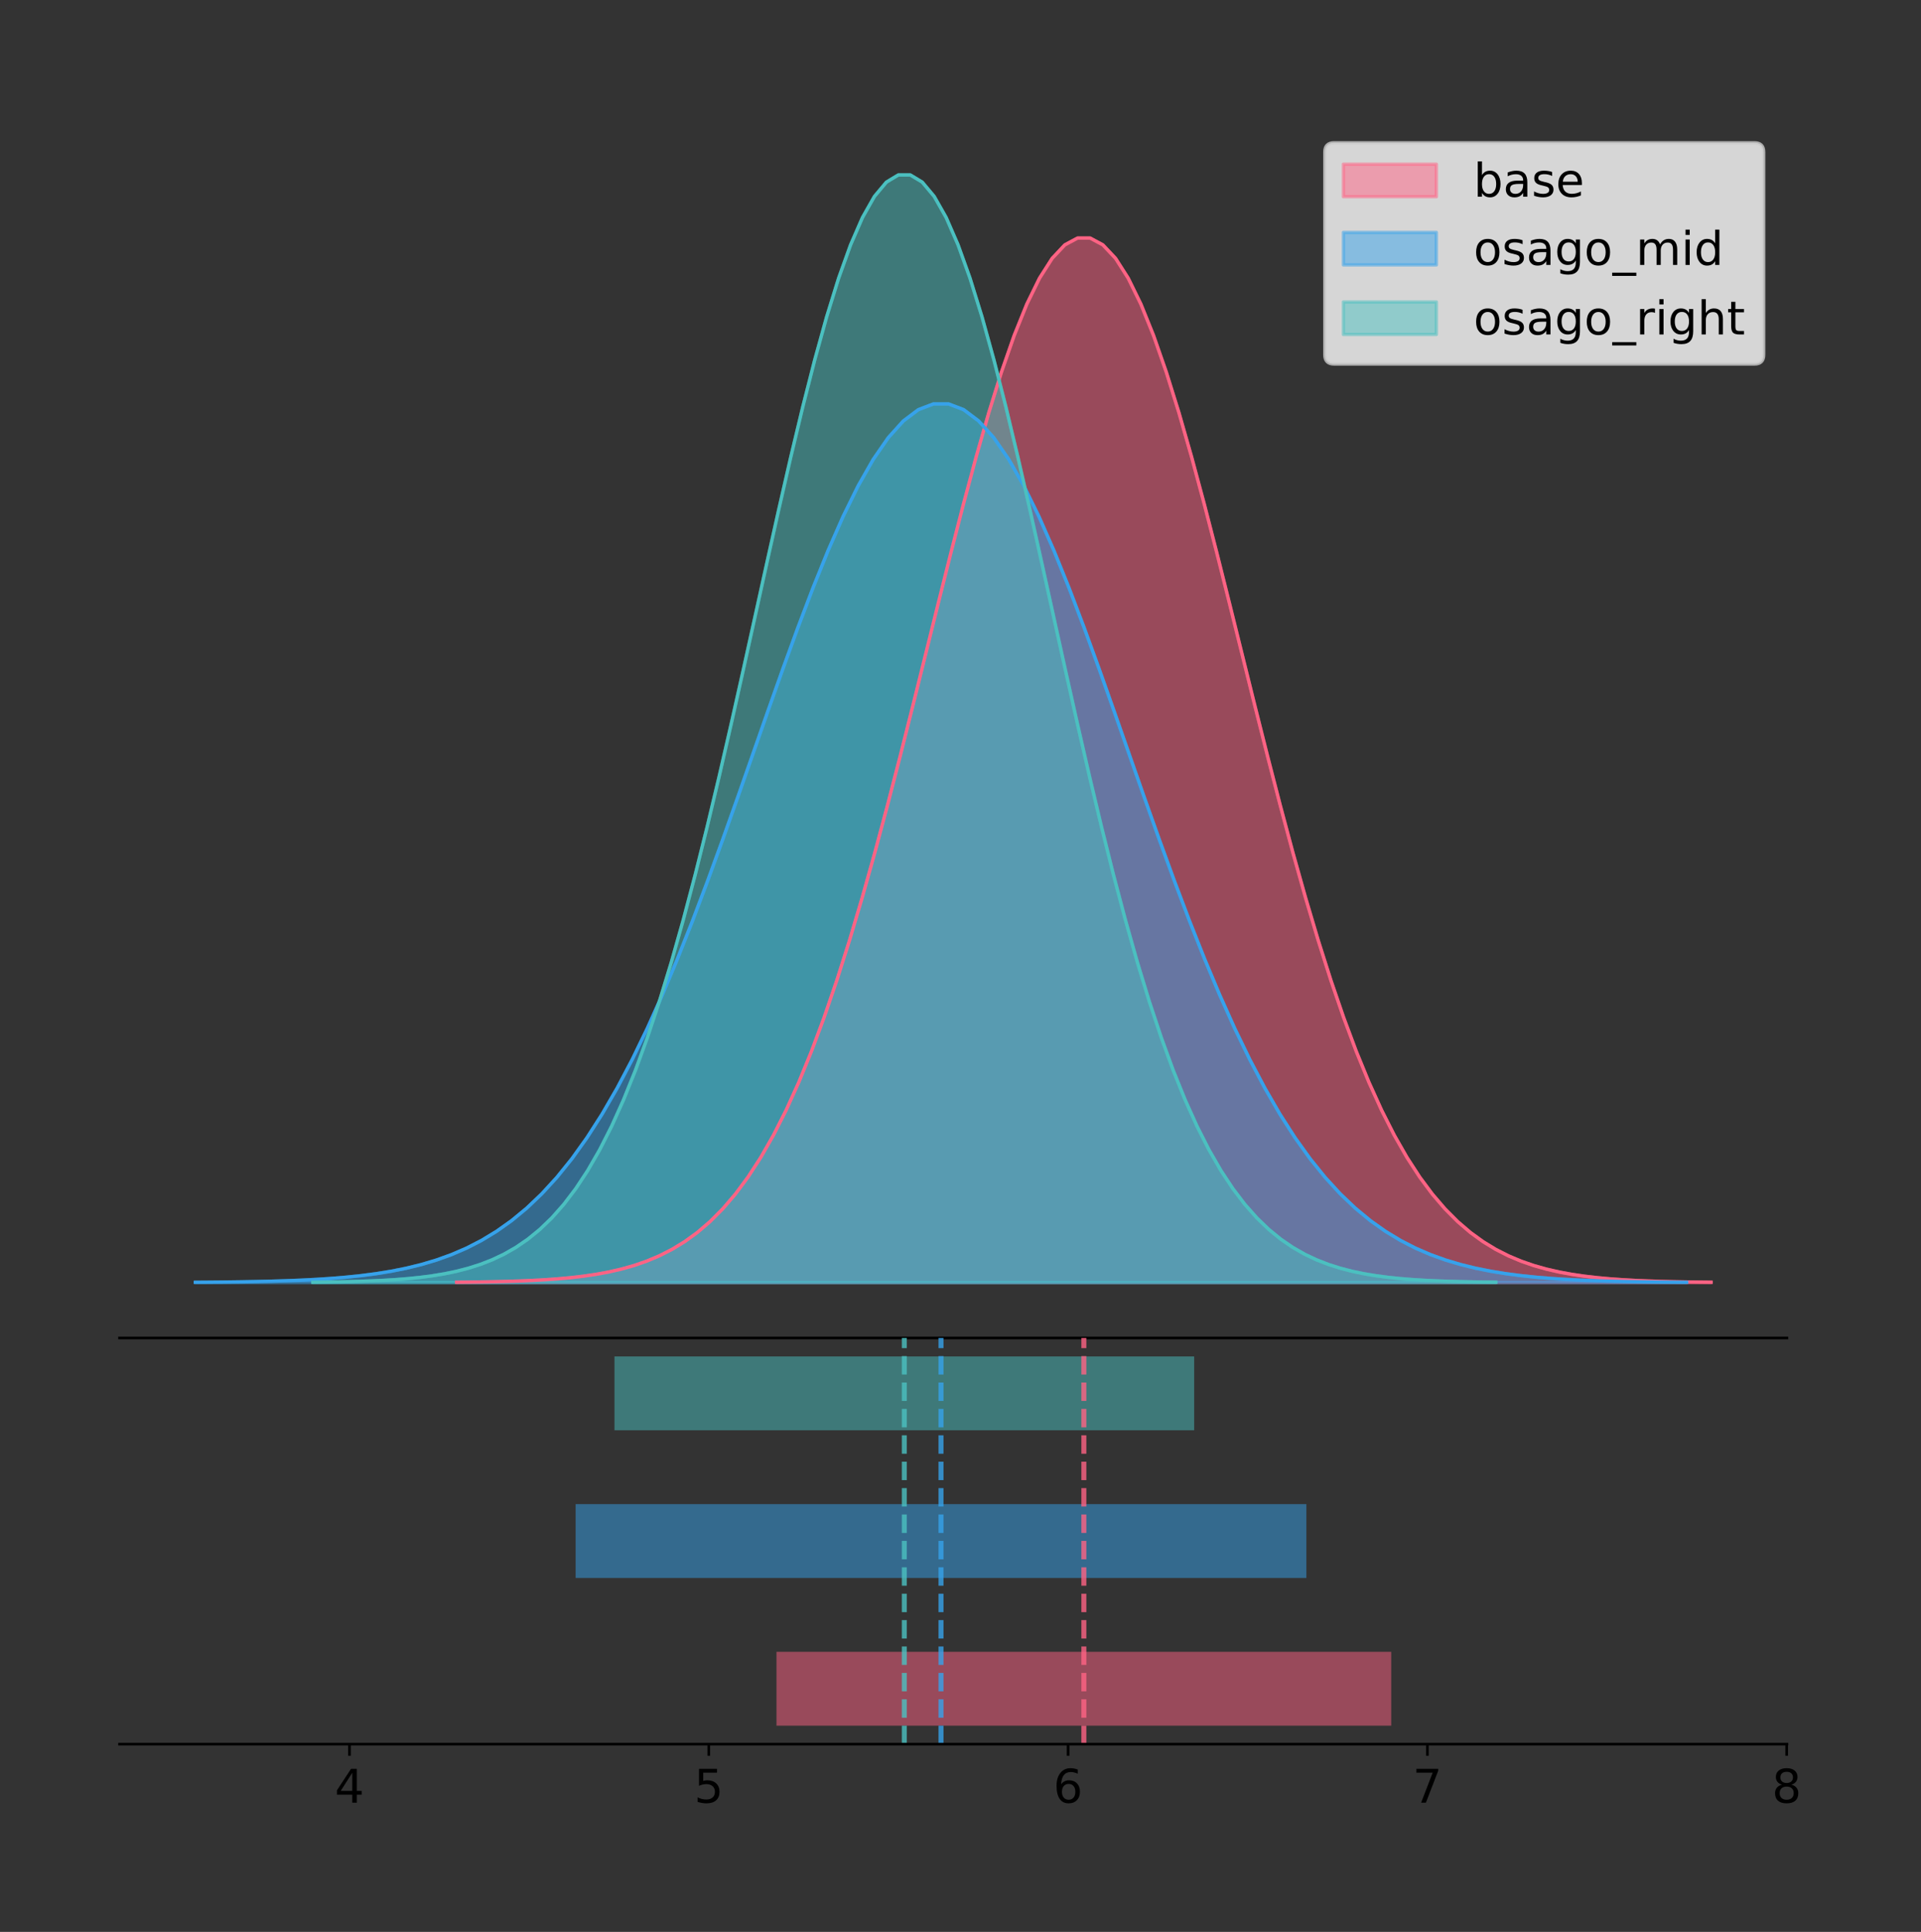 <?xml version="1.0" encoding="utf-8" standalone="no"?>
<!DOCTYPE svg PUBLIC "-//W3C//DTD SVG 1.1//EN"
  "http://www.w3.org/Graphics/SVG/1.1/DTD/svg11.dtd">
<!-- Created with matplotlib (https://matplotlib.org/) -->
<svg height="581.789pt" version="1.1" viewBox="0 0 578.579 581.789" width="578.579pt" xmlns="http://www.w3.org/2000/svg" xmlns:xlink="http://www.w3.org/1999/xlink">
 <rect x="0" y="0" width="578.579" height="581.789" fill="#333333" stroke="none"/>
 <defs>
  <style type="text/css">
*{stroke-linecap:butt;stroke-linejoin:round;}
  </style>
 </defs>
 <g id="figure_1">
  <g id="patch_1">
   <path d="M 0 581.789 
L 578.579 581.789 
L 578.579 0 
L 0 0 
z
" style="fill:none;"/>
  </g>
  <g id="axes_1">
   <g id="patch_2">
    <path d="M 36 402.93 
L 538.2 402.93 
L 538.2 36 
L 36 36 
z
" style="fill:none;"/>
   </g>
   <g id="PolyCollection_1">
    <defs>
     <path d="M 137.514 -195.538 
L 137.514 -195.644 
L 141.331 -195.683 
L 145.148 -195.737 
L 148.964 -195.808 
L 152.781 -195.903 
L 156.598 -196.028 
L 160.415 -196.191 
L 164.231 -196.403 
L 168.048 -196.676 
L 171.865 -197.025 
L 175.682 -197.469 
L 179.498 -198.028 
L 183.315 -198.73 
L 187.132 -199.602 
L 190.949 -200.679 
L 194.765 -201.999 
L 198.582 -203.606 
L 202.399 -205.546 
L 206.216 -207.871 
L 210.032 -210.639 
L 213.849 -213.907 
L 217.666 -217.736 
L 221.483 -222.19 
L 225.299 -227.328 
L 229.116 -233.211 
L 232.933 -239.891 
L 236.75 -247.416 
L 240.566 -255.823 
L 244.383 -265.137 
L 248.2 -275.366 
L 252.017 -286.503 
L 255.833 -298.519 
L 259.65 -311.363 
L 263.467 -324.962 
L 267.284 -339.216 
L 271.101 -354.001 
L 274.917 -369.171 
L 278.734 -384.554 
L 282.551 -399.961 
L 286.368 -415.184 
L 290.184 -430.006 
L 294.001 -444.198 
L 297.818 -457.534 
L 301.635 -469.787 
L 305.451 -480.746 
L 309.268 -490.211 
L 313.085 -498.009 
L 316.902 -503.993 
L 320.718 -508.048 
L 324.535 -510.095 
L 328.352 -510.095 
L 332.169 -508.048 
L 335.985 -503.993 
L 339.802 -498.009 
L 343.619 -490.211 
L 347.436 -480.746 
L 351.252 -469.787 
L 355.069 -457.534 
L 358.886 -444.198 
L 362.703 -430.006 
L 366.519 -415.184 
L 370.336 -399.961 
L 374.153 -384.554 
L 377.97 -369.171 
L 381.786 -354.001 
L 385.603 -339.216 
L 389.42 -324.962 
L 393.237 -311.363 
L 397.053 -298.519 
L 400.87 -286.503 
L 404.687 -275.366 
L 408.504 -265.137 
L 412.32 -255.823 
L 416.137 -247.416 
L 419.954 -239.891 
L 423.771 -233.211 
L 427.587 -227.328 
L 431.404 -222.19 
L 435.221 -217.736 
L 439.038 -213.907 
L 442.854 -210.639 
L 446.671 -207.871 
L 450.488 -205.546 
L 454.305 -203.606 
L 458.121 -201.999 
L 461.938 -200.679 
L 465.755 -199.602 
L 469.572 -198.73 
L 473.388 -198.028 
L 477.205 -197.469 
L 481.022 -197.025 
L 484.839 -196.676 
L 488.655 -196.403 
L 492.472 -196.191 
L 496.289 -196.028 
L 500.106 -195.903 
L 503.922 -195.808 
L 507.739 -195.737 
L 511.556 -195.683 
L 515.373 -195.644 
L 515.373 -195.538 
L 515.373 -195.538 
L 511.556 -195.538 
L 507.739 -195.538 
L 503.922 -195.538 
L 500.106 -195.538 
L 496.289 -195.538 
L 492.472 -195.538 
L 488.655 -195.538 
L 484.839 -195.538 
L 481.022 -195.538 
L 477.205 -195.538 
L 473.388 -195.538 
L 469.572 -195.538 
L 465.755 -195.538 
L 461.938 -195.538 
L 458.121 -195.538 
L 454.305 -195.538 
L 450.488 -195.538 
L 446.671 -195.538 
L 442.854 -195.538 
L 439.038 -195.538 
L 435.221 -195.538 
L 431.404 -195.538 
L 427.587 -195.538 
L 423.771 -195.538 
L 419.954 -195.538 
L 416.137 -195.538 
L 412.32 -195.538 
L 408.504 -195.538 
L 404.687 -195.538 
L 400.87 -195.538 
L 397.053 -195.538 
L 393.237 -195.538 
L 389.42 -195.538 
L 385.603 -195.538 
L 381.786 -195.538 
L 377.97 -195.538 
L 374.153 -195.538 
L 370.336 -195.538 
L 366.519 -195.538 
L 362.703 -195.538 
L 358.886 -195.538 
L 355.069 -195.538 
L 351.252 -195.538 
L 347.436 -195.538 
L 343.619 -195.538 
L 339.802 -195.538 
L 335.985 -195.538 
L 332.169 -195.538 
L 328.352 -195.538 
L 324.535 -195.538 
L 320.718 -195.538 
L 316.902 -195.538 
L 313.085 -195.538 
L 309.268 -195.538 
L 305.451 -195.538 
L 301.635 -195.538 
L 297.818 -195.538 
L 294.001 -195.538 
L 290.184 -195.538 
L 286.368 -195.538 
L 282.551 -195.538 
L 278.734 -195.538 
L 274.917 -195.538 
L 271.101 -195.538 
L 267.284 -195.538 
L 263.467 -195.538 
L 259.65 -195.538 
L 255.833 -195.538 
L 252.017 -195.538 
L 248.2 -195.538 
L 244.383 -195.538 
L 240.566 -195.538 
L 236.75 -195.538 
L 232.933 -195.538 
L 229.116 -195.538 
L 225.299 -195.538 
L 221.483 -195.538 
L 217.666 -195.538 
L 213.849 -195.538 
L 210.032 -195.538 
L 206.216 -195.538 
L 202.399 -195.538 
L 198.582 -195.538 
L 194.765 -195.538 
L 190.949 -195.538 
L 187.132 -195.538 
L 183.315 -195.538 
L 179.498 -195.538 
L 175.682 -195.538 
L 171.865 -195.538 
L 168.048 -195.538 
L 164.231 -195.538 
L 160.415 -195.538 
L 156.598 -195.538 
L 152.781 -195.538 
L 148.964 -195.538 
L 145.148 -195.538 
L 141.331 -195.538 
L 137.514 -195.538 
z
" id="m933d3e0791" style="stroke:#ff6384;stroke-opacity:0.5;"/>
    </defs>
    <g clip-path="url(#p3c2db369c8)">
     <use style="fill:#ff6384;fill-opacity:0.5;stroke:#ff6384;stroke-opacity:0.5;" x="0" xlink:href="#m933d3e0791" y="581.789"/>
    </g>
   </g>
   <g id="PolyCollection_2">
    <defs>
     <path d="M 58.827 -195.538 
L 58.827 -195.627 
L 63.364 -195.66 
L 67.902 -195.705 
L 72.439 -195.766 
L 76.976 -195.845 
L 81.513 -195.95 
L 86.05 -196.087 
L 90.587 -196.265 
L 95.125 -196.495 
L 99.662 -196.789 
L 104.199 -197.162 
L 108.736 -197.633 
L 113.273 -198.223 
L 117.81 -198.957 
L 122.348 -199.863 
L 126.885 -200.973 
L 131.422 -202.325 
L 135.959 -203.957 
L 140.496 -205.913 
L 145.033 -208.241 
L 149.57 -210.99 
L 154.108 -214.212 
L 158.645 -217.958 
L 163.182 -222.281 
L 167.719 -227.229 
L 172.256 -232.849 
L 176.793 -239.179 
L 181.331 -246.251 
L 185.868 -254.086 
L 190.405 -262.691 
L 194.942 -272.06 
L 199.479 -282.168 
L 204.016 -292.973 
L 208.554 -304.412 
L 213.091 -316.403 
L 217.628 -328.84 
L 222.165 -341.601 
L 226.702 -354.542 
L 231.239 -367.503 
L 235.777 -380.309 
L 240.314 -392.777 
L 244.851 -404.716 
L 249.388 -415.934 
L 253.925 -426.242 
L 258.462 -435.46 
L 262.999 -443.423 
L 267.537 -449.983 
L 272.074 -455.017 
L 276.611 -458.428 
L 281.148 -460.15 
L 285.685 -460.15 
L 290.222 -458.428 
L 294.76 -455.017 
L 299.297 -449.983 
L 303.834 -443.423 
L 308.371 -435.46 
L 312.908 -426.242 
L 317.445 -415.934 
L 321.983 -404.716 
L 326.52 -392.777 
L 331.057 -380.309 
L 335.594 -367.503 
L 340.131 -354.542 
L 344.668 -341.601 
L 349.206 -328.84 
L 353.743 -316.403 
L 358.28 -304.412 
L 362.817 -292.973 
L 367.354 -282.168 
L 371.891 -272.06 
L 376.429 -262.691 
L 380.966 -254.086 
L 385.503 -246.251 
L 390.04 -239.179 
L 394.577 -232.849 
L 399.114 -227.229 
L 403.651 -222.281 
L 408.189 -217.958 
L 412.726 -214.212 
L 417.263 -210.99 
L 421.8 -208.241 
L 426.337 -205.913 
L 430.874 -203.957 
L 435.412 -202.325 
L 439.949 -200.973 
L 444.486 -199.863 
L 449.023 -198.957 
L 453.56 -198.223 
L 458.097 -197.633 
L 462.635 -197.162 
L 467.172 -196.789 
L 471.709 -196.495 
L 476.246 -196.265 
L 480.783 -196.087 
L 485.32 -195.95 
L 489.858 -195.845 
L 494.395 -195.766 
L 498.932 -195.705 
L 503.469 -195.66 
L 508.006 -195.627 
L 508.006 -195.538 
L 508.006 -195.538 
L 503.469 -195.538 
L 498.932 -195.538 
L 494.395 -195.538 
L 489.858 -195.538 
L 485.32 -195.538 
L 480.783 -195.538 
L 476.246 -195.538 
L 471.709 -195.538 
L 467.172 -195.538 
L 462.635 -195.538 
L 458.097 -195.538 
L 453.56 -195.538 
L 449.023 -195.538 
L 444.486 -195.538 
L 439.949 -195.538 
L 435.412 -195.538 
L 430.874 -195.538 
L 426.337 -195.538 
L 421.8 -195.538 
L 417.263 -195.538 
L 412.726 -195.538 
L 408.189 -195.538 
L 403.651 -195.538 
L 399.114 -195.538 
L 394.577 -195.538 
L 390.04 -195.538 
L 385.503 -195.538 
L 380.966 -195.538 
L 376.429 -195.538 
L 371.891 -195.538 
L 367.354 -195.538 
L 362.817 -195.538 
L 358.28 -195.538 
L 353.743 -195.538 
L 349.206 -195.538 
L 344.668 -195.538 
L 340.131 -195.538 
L 335.594 -195.538 
L 331.057 -195.538 
L 326.52 -195.538 
L 321.983 -195.538 
L 317.445 -195.538 
L 312.908 -195.538 
L 308.371 -195.538 
L 303.834 -195.538 
L 299.297 -195.538 
L 294.76 -195.538 
L 290.222 -195.538 
L 285.685 -195.538 
L 281.148 -195.538 
L 276.611 -195.538 
L 272.074 -195.538 
L 267.537 -195.538 
L 262.999 -195.538 
L 258.462 -195.538 
L 253.925 -195.538 
L 249.388 -195.538 
L 244.851 -195.538 
L 240.314 -195.538 
L 235.777 -195.538 
L 231.239 -195.538 
L 226.702 -195.538 
L 222.165 -195.538 
L 217.628 -195.538 
L 213.091 -195.538 
L 208.554 -195.538 
L 204.016 -195.538 
L 199.479 -195.538 
L 194.942 -195.538 
L 190.405 -195.538 
L 185.868 -195.538 
L 181.331 -195.538 
L 176.793 -195.538 
L 172.256 -195.538 
L 167.719 -195.538 
L 163.182 -195.538 
L 158.645 -195.538 
L 154.108 -195.538 
L 149.57 -195.538 
L 145.033 -195.538 
L 140.496 -195.538 
L 135.959 -195.538 
L 131.422 -195.538 
L 126.885 -195.538 
L 122.348 -195.538 
L 117.81 -195.538 
L 113.273 -195.538 
L 108.736 -195.538 
L 104.199 -195.538 
L 99.662 -195.538 
L 95.125 -195.538 
L 90.587 -195.538 
L 86.05 -195.538 
L 81.513 -195.538 
L 76.976 -195.538 
L 72.439 -195.538 
L 67.902 -195.538 
L 63.364 -195.538 
L 58.827 -195.538 
z
" id="m2eb9b43830" style="stroke:#36a2eb;stroke-opacity:0.5;"/>
    </defs>
    <g clip-path="url(#p3c2db369c8)">
     <use style="fill:#36a2eb;fill-opacity:0.5;stroke:#36a2eb;stroke-opacity:0.5;" x="0" xlink:href="#m2eb9b43830" y="581.789"/>
    </g>
   </g>
   <g id="PolyCollection_3">
    <defs>
     <path d="M 94.209 -195.538 
L 94.209 -195.65 
L 97.808 -195.692 
L 101.407 -195.749 
L 105.006 -195.825 
L 108.605 -195.925 
L 112.204 -196.058 
L 115.804 -196.23 
L 119.403 -196.455 
L 123.002 -196.744 
L 126.601 -197.115 
L 130.2 -197.585 
L 133.8 -198.179 
L 137.399 -198.923 
L 140.998 -199.848 
L 144.597 -200.99 
L 148.196 -202.39 
L 151.795 -204.093 
L 155.395 -206.151 
L 158.994 -208.617 
L 162.593 -211.552 
L 166.192 -215.017 
L 169.791 -219.078 
L 173.39 -223.801 
L 176.99 -229.25 
L 180.589 -235.488 
L 184.188 -242.572 
L 187.787 -250.552 
L 191.386 -259.468 
L 194.986 -269.344 
L 198.585 -280.192 
L 202.184 -292.002 
L 205.783 -304.744 
L 209.382 -318.365 
L 212.981 -332.786 
L 216.581 -347.901 
L 220.18 -363.58 
L 223.779 -379.667 
L 227.378 -395.98 
L 230.977 -412.318 
L 234.576 -428.462 
L 238.176 -444.18 
L 241.775 -459.23 
L 245.374 -473.372 
L 248.973 -486.366 
L 252.572 -497.987 
L 256.172 -508.025 
L 259.771 -516.294 
L 263.37 -522.64 
L 266.969 -526.94 
L 270.568 -529.111 
L 274.167 -529.111 
L 277.767 -526.94 
L 281.366 -522.64 
L 284.965 -516.294 
L 288.564 -508.025 
L 292.163 -497.987 
L 295.763 -486.366 
L 299.362 -473.372 
L 302.961 -459.23 
L 306.56 -444.18 
L 310.159 -428.462 
L 313.758 -412.318 
L 317.358 -395.98 
L 320.957 -379.667 
L 324.556 -363.58 
L 328.155 -347.901 
L 331.754 -332.786 
L 335.353 -318.365 
L 338.953 -304.744 
L 342.552 -292.002 
L 346.151 -280.192 
L 349.75 -269.344 
L 353.349 -259.468 
L 356.949 -250.552 
L 360.548 -242.572 
L 364.147 -235.488 
L 367.746 -229.25 
L 371.345 -223.801 
L 374.944 -219.078 
L 378.544 -215.017 
L 382.143 -211.552 
L 385.742 -208.617 
L 389.341 -206.151 
L 392.94 -204.093 
L 396.539 -202.39 
L 400.139 -200.99 
L 403.738 -199.848 
L 407.337 -198.923 
L 410.936 -198.179 
L 414.535 -197.585 
L 418.135 -197.115 
L 421.734 -196.744 
L 425.333 -196.455 
L 428.932 -196.23 
L 432.531 -196.058 
L 436.13 -195.925 
L 439.73 -195.825 
L 443.329 -195.749 
L 446.928 -195.692 
L 450.527 -195.65 
L 450.527 -195.538 
L 450.527 -195.538 
L 446.928 -195.538 
L 443.329 -195.538 
L 439.73 -195.538 
L 436.13 -195.538 
L 432.531 -195.538 
L 428.932 -195.538 
L 425.333 -195.538 
L 421.734 -195.538 
L 418.135 -195.538 
L 414.535 -195.538 
L 410.936 -195.538 
L 407.337 -195.538 
L 403.738 -195.538 
L 400.139 -195.538 
L 396.539 -195.538 
L 392.94 -195.538 
L 389.341 -195.538 
L 385.742 -195.538 
L 382.143 -195.538 
L 378.544 -195.538 
L 374.944 -195.538 
L 371.345 -195.538 
L 367.746 -195.538 
L 364.147 -195.538 
L 360.548 -195.538 
L 356.949 -195.538 
L 353.349 -195.538 
L 349.75 -195.538 
L 346.151 -195.538 
L 342.552 -195.538 
L 338.953 -195.538 
L 335.353 -195.538 
L 331.754 -195.538 
L 328.155 -195.538 
L 324.556 -195.538 
L 320.957 -195.538 
L 317.358 -195.538 
L 313.758 -195.538 
L 310.159 -195.538 
L 306.56 -195.538 
L 302.961 -195.538 
L 299.362 -195.538 
L 295.763 -195.538 
L 292.163 -195.538 
L 288.564 -195.538 
L 284.965 -195.538 
L 281.366 -195.538 
L 277.767 -195.538 
L 274.167 -195.538 
L 270.568 -195.538 
L 266.969 -195.538 
L 263.37 -195.538 
L 259.771 -195.538 
L 256.172 -195.538 
L 252.572 -195.538 
L 248.973 -195.538 
L 245.374 -195.538 
L 241.775 -195.538 
L 238.176 -195.538 
L 234.576 -195.538 
L 230.977 -195.538 
L 227.378 -195.538 
L 223.779 -195.538 
L 220.18 -195.538 
L 216.581 -195.538 
L 212.981 -195.538 
L 209.382 -195.538 
L 205.783 -195.538 
L 202.184 -195.538 
L 198.585 -195.538 
L 194.986 -195.538 
L 191.386 -195.538 
L 187.787 -195.538 
L 184.188 -195.538 
L 180.589 -195.538 
L 176.99 -195.538 
L 173.39 -195.538 
L 169.791 -195.538 
L 166.192 -195.538 
L 162.593 -195.538 
L 158.994 -195.538 
L 155.395 -195.538 
L 151.795 -195.538 
L 148.196 -195.538 
L 144.597 -195.538 
L 140.998 -195.538 
L 137.399 -195.538 
L 133.8 -195.538 
L 130.2 -195.538 
L 126.601 -195.538 
L 123.002 -195.538 
L 119.403 -195.538 
L 115.804 -195.538 
L 112.204 -195.538 
L 108.605 -195.538 
L 105.006 -195.538 
L 101.407 -195.538 
L 97.808 -195.538 
L 94.209 -195.538 
z
" id="mae8afdddfd" style="stroke:#4bc0c0;stroke-opacity:0.5;"/>
    </defs>
    <g clip-path="url(#p3c2db369c8)">
     <use style="fill:#4bc0c0;fill-opacity:0.5;stroke:#4bc0c0;stroke-opacity:0.5;" x="0" xlink:href="#mae8afdddfd" y="581.789"/>
    </g>
   </g>
   <g id="line2d_1">
    <path clip-path="url(#p3c2db369c8)" d="M 137.514 386.146 
L 141.331 386.106 
L 145.148 386.052 
L 148.964 385.981 
L 152.781 385.886 
L 156.598 385.761 
L 160.415 385.598 
L 164.231 385.387 
L 168.048 385.114 
L 171.865 384.765 
L 175.682 384.321 
L 179.498 383.761 
L 183.315 383.059 
L 187.132 382.187 
L 190.949 381.11 
L 194.765 379.79 
L 198.582 378.184 
L 202.399 376.244 
L 206.216 373.918 
L 210.032 371.151 
L 213.849 367.883 
L 217.666 364.053 
L 221.483 359.6 
L 225.299 354.461 
L 229.116 348.579 
L 232.933 341.898 
L 236.75 334.373 
L 240.566 325.966 
L 244.383 316.652 
L 248.2 306.423 
L 252.017 295.286 
L 255.833 283.27 
L 259.65 270.426 
L 263.467 256.827 
L 267.284 242.574 
L 271.101 227.788 
L 274.917 212.619 
L 278.734 197.236 
L 282.551 181.829 
L 286.368 166.605 
L 290.184 151.783 
L 294.001 137.591 
L 297.818 124.256 
L 301.635 112.002 
L 305.451 101.044 
L 309.268 91.578 
L 313.085 83.78 
L 316.902 77.796 
L 320.718 73.741 
L 324.535 71.694 
L 328.352 71.694 
L 332.169 73.741 
L 335.985 77.796 
L 339.802 83.78 
L 343.619 91.578 
L 347.436 101.044 
L 351.252 112.002 
L 355.069 124.256 
L 358.886 137.591 
L 362.703 151.783 
L 366.519 166.605 
L 370.336 181.829 
L 374.153 197.236 
L 377.97 212.619 
L 381.786 227.788 
L 385.603 242.574 
L 389.42 256.827 
L 393.237 270.426 
L 397.053 283.27 
L 400.87 295.286 
L 404.687 306.423 
L 408.504 316.652 
L 412.32 325.966 
L 416.137 334.373 
L 419.954 341.898 
L 423.771 348.579 
L 427.587 354.461 
L 431.404 359.6 
L 435.221 364.053 
L 439.038 367.883 
L 442.854 371.151 
L 446.671 373.918 
L 450.488 376.244 
L 454.305 378.184 
L 458.121 379.79 
L 461.938 381.11 
L 465.755 382.187 
L 469.572 383.059 
L 473.388 383.761 
L 477.205 384.321 
L 481.022 384.765 
L 484.839 385.114 
L 488.655 385.387 
L 492.472 385.598 
L 496.289 385.761 
L 500.106 385.886 
L 503.922 385.981 
L 507.739 386.052 
L 511.556 386.106 
L 515.373 386.146 
" style="fill:none;stroke:#ff6384;stroke-linecap:square;"/>
   </g>
   <g id="line2d_2">
    <path clip-path="url(#p3c2db369c8)" d="M 58.827 386.163 
L 63.364 386.129 
L 67.902 386.084 
L 72.439 386.024 
L 76.976 385.944 
L 81.513 385.839 
L 86.05 385.702 
L 90.587 385.524 
L 95.125 385.294 
L 99.662 385.001 
L 104.199 384.627 
L 108.736 384.156 
L 113.273 383.566 
L 117.81 382.832 
L 122.348 381.926 
L 126.885 380.816 
L 131.422 379.465 
L 135.959 377.833 
L 140.496 375.876 
L 145.033 373.548 
L 149.57 370.799 
L 154.108 367.578 
L 158.645 363.832 
L 163.182 359.509 
L 167.719 354.56 
L 172.256 348.941 
L 176.793 342.61 
L 181.331 335.538 
L 185.868 327.703 
L 190.405 319.098 
L 194.942 309.73 
L 199.479 299.622 
L 204.016 288.817 
L 208.554 277.377 
L 213.091 265.387 
L 217.628 252.949 
L 222.165 240.188 
L 226.702 227.247 
L 231.239 214.287 
L 235.777 201.48 
L 240.314 189.012 
L 244.851 177.073 
L 249.388 165.855 
L 253.925 155.547 
L 258.462 146.329 
L 262.999 138.366 
L 267.537 131.806 
L 272.074 126.773 
L 276.611 123.362 
L 281.148 121.639 
L 285.685 121.639 
L 290.222 123.362 
L 294.76 126.773 
L 299.297 131.806 
L 303.834 138.366 
L 308.371 146.329 
L 312.908 155.547 
L 317.445 165.855 
L 321.983 177.073 
L 326.52 189.012 
L 331.057 201.48 
L 335.594 214.287 
L 340.131 227.247 
L 344.668 240.188 
L 349.206 252.949 
L 353.743 265.387 
L 358.28 277.377 
L 362.817 288.817 
L 367.354 299.622 
L 371.891 309.73 
L 376.429 319.098 
L 380.966 327.703 
L 385.503 335.538 
L 390.04 342.61 
L 394.577 348.941 
L 399.114 354.56 
L 403.651 359.509 
L 408.189 363.832 
L 412.726 367.578 
L 417.263 370.799 
L 421.8 373.548 
L 426.337 375.876 
L 430.874 377.833 
L 435.412 379.465 
L 439.949 380.816 
L 444.486 381.926 
L 449.023 382.832 
L 453.56 383.566 
L 458.097 384.156 
L 462.635 384.627 
L 467.172 385.001 
L 471.709 385.294 
L 476.246 385.524 
L 480.783 385.702 
L 485.32 385.839 
L 489.858 385.944 
L 494.395 386.024 
L 498.932 386.084 
L 503.469 386.129 
L 508.006 386.163 
" style="fill:none;stroke:#36a2eb;stroke-linecap:square;"/>
   </g>
   <g id="line2d_3">
    <path clip-path="url(#p3c2db369c8)" d="M 94.209 386.139 
L 97.808 386.097 
L 101.407 386.04 
L 105.006 385.965 
L 108.605 385.864 
L 112.204 385.732 
L 115.804 385.559 
L 119.403 385.334 
L 123.002 385.045 
L 126.601 384.675 
L 130.2 384.204 
L 133.8 383.61 
L 137.399 382.867 
L 140.998 381.941 
L 144.597 380.799 
L 148.196 379.399 
L 151.795 377.696 
L 155.395 375.639 
L 158.994 373.172 
L 162.593 370.238 
L 166.192 366.772 
L 169.791 362.711 
L 173.39 357.989 
L 176.99 352.539 
L 180.589 346.301 
L 184.188 339.217 
L 187.787 331.237 
L 191.386 322.322 
L 194.986 312.445 
L 198.585 301.597 
L 202.184 289.787 
L 205.783 277.045 
L 209.382 263.424 
L 212.981 249.004 
L 216.581 233.888 
L 220.18 218.209 
L 223.779 202.123 
L 227.378 185.809 
L 230.977 169.471 
L 234.576 153.327 
L 238.176 137.61 
L 241.775 122.559 
L 245.374 108.418 
L 248.973 95.423 
L 252.572 83.803 
L 256.172 73.765 
L 259.771 65.495 
L 263.37 59.15 
L 266.969 54.85 
L 270.568 52.679 
L 274.167 52.679 
L 277.767 54.85 
L 281.366 59.15 
L 284.965 65.495 
L 288.564 73.765 
L 292.163 83.803 
L 295.763 95.423 
L 299.362 108.418 
L 302.961 122.559 
L 306.56 137.61 
L 310.159 153.327 
L 313.758 169.471 
L 317.358 185.809 
L 320.957 202.123 
L 324.556 218.209 
L 328.155 233.888 
L 331.754 249.004 
L 335.353 263.424 
L 338.953 277.045 
L 342.552 289.787 
L 346.151 301.597 
L 349.75 312.445 
L 353.349 322.322 
L 356.949 331.237 
L 360.548 339.217 
L 364.147 346.301 
L 367.746 352.539 
L 371.345 357.989 
L 374.944 362.711 
L 378.544 366.772 
L 382.143 370.238 
L 385.742 373.172 
L 389.341 375.639 
L 392.94 377.696 
L 396.539 379.399 
L 400.139 380.799 
L 403.738 381.941 
L 407.337 382.867 
L 410.936 383.61 
L 414.535 384.204 
L 418.135 384.675 
L 421.734 385.045 
L 425.333 385.334 
L 428.932 385.559 
L 432.531 385.732 
L 436.13 385.864 
L 439.73 385.965 
L 443.329 386.04 
L 446.928 386.097 
L 450.527 386.139 
" style="fill:none;stroke:#4bc0c0;stroke-linecap:square;"/>
   </g>
   <g id="patch_3">
    <path d="M 36 402.93 
L 538.2 402.93 
" style="fill:none;stroke:#000000;stroke-linecap:square;stroke-linejoin:miter;stroke-width:0.8;"/>
   </g>
   <g id="legend_1">
    <g id="patch_4">
     <path d="M 401.814 109.627 
L 528.4 109.627 
Q 531.2 109.627 531.2 106.827 
L 531.2 45.8 
Q 531.2 43 528.4 43 
L 401.814 43 
Q 399.014 43 399.014 45.8 
L 399.014 106.827 
Q 399.014 109.627 401.814 109.627 
z
" style="fill:#ffffff;opacity:0.8;stroke:#cccccc;stroke-linejoin:miter;"/>
    </g>
    <g id="patch_5">
     <path d="M 404.614 59.238 
L 432.614 59.238 
L 432.614 49.438 
L 404.614 49.438 
z
" style="fill:#ff6384;opacity:0.5;stroke:#ff6384;stroke-linejoin:miter;"/>
    </g>
    <g id="text_1">
     <!-- base -->
     <defs>
      <path d="M 48.688 27.297 
Q 48.688 37.203 44.609 42.844 
Q 40.531 48.484 33.406 48.484 
Q 26.266 48.484 22.188 42.844 
Q 18.109 37.203 18.109 27.297 
Q 18.109 17.391 22.188 11.75 
Q 26.266 6.109 33.406 6.109 
Q 40.531 6.109 44.609 11.75 
Q 48.688 17.391 48.688 27.297 
z
M 18.109 46.391 
Q 20.953 51.266 25.266 53.625 
Q 29.594 56 35.594 56 
Q 45.562 56 51.781 48.094 
Q 58.016 40.188 58.016 27.297 
Q 58.016 14.406 51.781 6.484 
Q 45.562 -1.422 35.594 -1.422 
Q 29.594 -1.422 25.266 0.953 
Q 20.953 3.328 18.109 8.203 
L 18.109 0 
L 9.078 0 
L 9.078 75.984 
L 18.109 75.984 
z
" id="DejaVuSans-98"/>
      <path d="M 34.281 27.484 
Q 23.391 27.484 19.188 25 
Q 14.984 22.516 14.984 16.5 
Q 14.984 11.719 18.141 8.906 
Q 21.297 6.109 26.703 6.109 
Q 34.188 6.109 38.703 11.406 
Q 43.219 16.703 43.219 25.484 
L 43.219 27.484 
z
M 52.203 31.203 
L 52.203 0 
L 43.219 0 
L 43.219 8.297 
Q 40.141 3.328 35.547 0.953 
Q 30.953 -1.422 24.312 -1.422 
Q 15.922 -1.422 10.953 3.297 
Q 6 8.016 6 15.922 
Q 6 25.141 12.172 29.828 
Q 18.359 34.516 30.609 34.516 
L 43.219 34.516 
L 43.219 35.406 
Q 43.219 41.609 39.141 45 
Q 35.062 48.391 27.688 48.391 
Q 23 48.391 18.547 47.266 
Q 14.109 46.141 10.016 43.891 
L 10.016 52.203 
Q 14.938 54.109 19.578 55.047 
Q 24.219 56 28.609 56 
Q 40.484 56 46.344 49.844 
Q 52.203 43.703 52.203 31.203 
z
" id="DejaVuSans-97"/>
      <path d="M 44.281 53.078 
L 44.281 44.578 
Q 40.484 46.531 36.375 47.5 
Q 32.281 48.484 27.875 48.484 
Q 21.188 48.484 17.844 46.438 
Q 14.5 44.391 14.5 40.281 
Q 14.5 37.156 16.891 35.375 
Q 19.281 33.594 26.516 31.984 
L 29.594 31.297 
Q 39.156 29.25 43.188 25.516 
Q 47.219 21.781 47.219 15.094 
Q 47.219 7.469 41.188 3.016 
Q 35.156 -1.422 24.609 -1.422 
Q 20.219 -1.422 15.453 -0.562 
Q 10.688 0.297 5.422 2 
L 5.422 11.281 
Q 10.406 8.688 15.234 7.391 
Q 20.062 6.109 24.812 6.109 
Q 31.156 6.109 34.562 8.281 
Q 37.984 10.453 37.984 14.406 
Q 37.984 18.062 35.516 20.016 
Q 33.062 21.969 24.703 23.781 
L 21.578 24.516 
Q 13.234 26.266 9.516 29.906 
Q 5.812 33.547 5.812 39.891 
Q 5.812 47.609 11.281 51.797 
Q 16.75 56 26.812 56 
Q 31.781 56 36.172 55.266 
Q 40.578 54.547 44.281 53.078 
z
" id="DejaVuSans-115"/>
      <path d="M 56.203 29.594 
L 56.203 25.203 
L 14.891 25.203 
Q 15.484 15.922 20.484 11.062 
Q 25.484 6.203 34.422 6.203 
Q 39.594 6.203 44.453 7.469 
Q 49.312 8.734 54.109 11.281 
L 54.109 2.781 
Q 49.266 0.734 44.188 -0.344 
Q 39.109 -1.422 33.891 -1.422 
Q 20.797 -1.422 13.156 6.188 
Q 5.516 13.812 5.516 26.812 
Q 5.516 40.234 12.766 48.109 
Q 20.016 56 32.328 56 
Q 43.359 56 49.781 48.891 
Q 56.203 41.797 56.203 29.594 
z
M 47.219 32.234 
Q 47.125 39.594 43.094 43.984 
Q 39.062 48.391 32.422 48.391 
Q 24.906 48.391 20.391 44.141 
Q 15.875 39.891 15.188 32.172 
z
" id="DejaVuSans-101"/>
     </defs>
     <g transform="translate(443.814 59.238)scale(0.14 -0.14)">
      <use xlink:href="#DejaVuSans-98"/>
      <use x="63.477" xlink:href="#DejaVuSans-97"/>
      <use x="124.756" xlink:href="#DejaVuSans-115"/>
      <use x="176.855" xlink:href="#DejaVuSans-101"/>
     </g>
    </g>
    <g id="patch_6">
     <path d="M 404.614 79.787 
L 432.614 79.787 
L 432.614 69.987 
L 404.614 69.987 
z
" style="fill:#36a2eb;opacity:0.5;stroke:#36a2eb;stroke-linejoin:miter;"/>
    </g>
    <g id="text_2">
     <!-- osago_mid -->
     <defs>
      <path d="M 30.609 48.391 
Q 23.391 48.391 19.188 42.75 
Q 14.984 37.109 14.984 27.297 
Q 14.984 17.484 19.156 11.844 
Q 23.344 6.203 30.609 6.203 
Q 37.797 6.203 41.984 11.859 
Q 46.188 17.531 46.188 27.297 
Q 46.188 37.016 41.984 42.703 
Q 37.797 48.391 30.609 48.391 
z
M 30.609 56 
Q 42.328 56 49.016 48.375 
Q 55.719 40.766 55.719 27.297 
Q 55.719 13.875 49.016 6.219 
Q 42.328 -1.422 30.609 -1.422 
Q 18.844 -1.422 12.172 6.219 
Q 5.516 13.875 5.516 27.297 
Q 5.516 40.766 12.172 48.375 
Q 18.844 56 30.609 56 
z
" id="DejaVuSans-111"/>
      <path d="M 45.406 27.984 
Q 45.406 37.75 41.375 43.109 
Q 37.359 48.484 30.078 48.484 
Q 22.859 48.484 18.828 43.109 
Q 14.797 37.75 14.797 27.984 
Q 14.797 18.266 18.828 12.891 
Q 22.859 7.516 30.078 7.516 
Q 37.359 7.516 41.375 12.891 
Q 45.406 18.266 45.406 27.984 
z
M 54.391 6.781 
Q 54.391 -7.172 48.188 -13.984 
Q 42 -20.797 29.203 -20.797 
Q 24.469 -20.797 20.266 -20.094 
Q 16.062 -19.391 12.109 -17.922 
L 12.109 -9.188 
Q 16.062 -11.328 19.922 -12.344 
Q 23.781 -13.375 27.781 -13.375 
Q 36.625 -13.375 41.016 -8.766 
Q 45.406 -4.156 45.406 5.172 
L 45.406 9.625 
Q 42.625 4.781 38.281 2.391 
Q 33.938 0 27.875 0 
Q 17.828 0 11.672 7.656 
Q 5.516 15.328 5.516 27.984 
Q 5.516 40.672 11.672 48.328 
Q 17.828 56 27.875 56 
Q 33.938 56 38.281 53.609 
Q 42.625 51.219 45.406 46.391 
L 45.406 54.688 
L 54.391 54.688 
z
" id="DejaVuSans-103"/>
      <path d="M 50.984 -16.609 
L 50.984 -23.578 
L -0.984 -23.578 
L -0.984 -16.609 
z
" id="DejaVuSans-95"/>
      <path d="M 52 44.188 
Q 55.375 50.25 60.062 53.125 
Q 64.75 56 71.094 56 
Q 79.641 56 84.281 50.016 
Q 88.922 44.047 88.922 33.016 
L 88.922 0 
L 79.891 0 
L 79.891 32.719 
Q 79.891 40.578 77.094 44.375 
Q 74.312 48.188 68.609 48.188 
Q 61.625 48.188 57.562 43.547 
Q 53.516 38.922 53.516 30.906 
L 53.516 0 
L 44.484 0 
L 44.484 32.719 
Q 44.484 40.625 41.703 44.406 
Q 38.922 48.188 33.109 48.188 
Q 26.219 48.188 22.156 43.531 
Q 18.109 38.875 18.109 30.906 
L 18.109 0 
L 9.078 0 
L 9.078 54.688 
L 18.109 54.688 
L 18.109 46.188 
Q 21.188 51.219 25.484 53.609 
Q 29.781 56 35.688 56 
Q 41.656 56 45.828 52.969 
Q 50 49.953 52 44.188 
z
" id="DejaVuSans-109"/>
      <path d="M 9.422 54.688 
L 18.406 54.688 
L 18.406 0 
L 9.422 0 
z
M 9.422 75.984 
L 18.406 75.984 
L 18.406 64.594 
L 9.422 64.594 
z
" id="DejaVuSans-105"/>
      <path d="M 45.406 46.391 
L 45.406 75.984 
L 54.391 75.984 
L 54.391 0 
L 45.406 0 
L 45.406 8.203 
Q 42.578 3.328 38.25 0.953 
Q 33.938 -1.422 27.875 -1.422 
Q 17.969 -1.422 11.734 6.484 
Q 5.516 14.406 5.516 27.297 
Q 5.516 40.188 11.734 48.094 
Q 17.969 56 27.875 56 
Q 33.938 56 38.25 53.625 
Q 42.578 51.266 45.406 46.391 
z
M 14.797 27.297 
Q 14.797 17.391 18.875 11.75 
Q 22.953 6.109 30.078 6.109 
Q 37.203 6.109 41.297 11.75 
Q 45.406 17.391 45.406 27.297 
Q 45.406 37.203 41.297 42.844 
Q 37.203 48.484 30.078 48.484 
Q 22.953 48.484 18.875 42.844 
Q 14.797 37.203 14.797 27.297 
z
" id="DejaVuSans-100"/>
     </defs>
     <g transform="translate(443.814 79.787)scale(0.14 -0.14)">
      <use xlink:href="#DejaVuSans-111"/>
      <use x="61.182" xlink:href="#DejaVuSans-115"/>
      <use x="113.281" xlink:href="#DejaVuSans-97"/>
      <use x="174.561" xlink:href="#DejaVuSans-103"/>
      <use x="238.037" xlink:href="#DejaVuSans-111"/>
      <use x="299.219" xlink:href="#DejaVuSans-95"/>
      <use x="349.219" xlink:href="#DejaVuSans-109"/>
      <use x="446.631" xlink:href="#DejaVuSans-105"/>
      <use x="474.414" xlink:href="#DejaVuSans-100"/>
     </g>
    </g>
    <g id="patch_7">
     <path d="M 404.614 100.726 
L 432.614 100.726 
L 432.614 90.926 
L 404.614 90.926 
z
" style="fill:#4bc0c0;opacity:0.5;stroke:#4bc0c0;stroke-linejoin:miter;"/>
    </g>
    <g id="text_3">
     <!-- osago_right -->
     <defs>
      <path d="M 41.109 46.297 
Q 39.594 47.172 37.812 47.578 
Q 36.031 48 33.891 48 
Q 26.266 48 22.188 43.047 
Q 18.109 38.094 18.109 28.812 
L 18.109 0 
L 9.078 0 
L 9.078 54.688 
L 18.109 54.688 
L 18.109 46.188 
Q 20.953 51.172 25.484 53.578 
Q 30.031 56 36.531 56 
Q 37.453 56 38.578 55.875 
Q 39.703 55.766 41.062 55.516 
z
" id="DejaVuSans-114"/>
      <path d="M 54.891 33.016 
L 54.891 0 
L 45.906 0 
L 45.906 32.719 
Q 45.906 40.484 42.875 44.328 
Q 39.844 48.188 33.797 48.188 
Q 26.516 48.188 22.312 43.547 
Q 18.109 38.922 18.109 30.906 
L 18.109 0 
L 9.078 0 
L 9.078 75.984 
L 18.109 75.984 
L 18.109 46.188 
Q 21.344 51.125 25.703 53.562 
Q 30.078 56 35.797 56 
Q 45.219 56 50.047 50.172 
Q 54.891 44.344 54.891 33.016 
z
" id="DejaVuSans-104"/>
      <path d="M 18.312 70.219 
L 18.312 54.688 
L 36.812 54.688 
L 36.812 47.703 
L 18.312 47.703 
L 18.312 18.016 
Q 18.312 11.328 20.141 9.422 
Q 21.969 7.516 27.594 7.516 
L 36.812 7.516 
L 36.812 0 
L 27.594 0 
Q 17.188 0 13.234 3.875 
Q 9.281 7.766 9.281 18.016 
L 9.281 47.703 
L 2.688 47.703 
L 2.688 54.688 
L 9.281 54.688 
L 9.281 70.219 
z
" id="DejaVuSans-116"/>
     </defs>
     <g transform="translate(443.814 100.726)scale(0.14 -0.14)">
      <use xlink:href="#DejaVuSans-111"/>
      <use x="61.182" xlink:href="#DejaVuSans-115"/>
      <use x="113.281" xlink:href="#DejaVuSans-97"/>
      <use x="174.561" xlink:href="#DejaVuSans-103"/>
      <use x="238.037" xlink:href="#DejaVuSans-111"/>
      <use x="299.219" xlink:href="#DejaVuSans-95"/>
      <use x="349.219" xlink:href="#DejaVuSans-114"/>
      <use x="390.332" xlink:href="#DejaVuSans-105"/>
      <use x="418.115" xlink:href="#DejaVuSans-103"/>
      <use x="481.592" xlink:href="#DejaVuSans-104"/>
      <use x="544.971" xlink:href="#DejaVuSans-116"/>
     </g>
    </g>
   </g>
  </g>
  <g id="axes_2">
   <g id="patch_8">
    <path d="M 36 525.24 
L 538.2 525.24 
L 538.2 402.93 
L 36 402.93 
z
" style="fill:none;"/>
   </g>
   <g id="patch_9">
    <path clip-path="url(#pe1dac91724)" d="M 233.868 519.68 
L 419.019 519.68 
L 419.019 497.442 
L 233.868 497.442 
z
" style="fill:#ff6384;opacity:0.5;"/>
   </g>
   <g id="patch_10">
    <path clip-path="url(#pe1dac91724)" d="M 173.368 475.204 
L 393.466 475.204 
L 393.466 452.966 
L 173.368 452.966 
z
" style="fill:#36a2eb;opacity:0.5;"/>
   </g>
   <g id="patch_11">
    <path clip-path="url(#pe1dac91724)" d="M 185.07 430.728 
L 359.666 430.728 
L 359.666 408.49 
L 185.07 408.49 
z
" style="fill:#4bc0c0;opacity:0.5;"/>
   </g>
   <g id="matplotlib.axis_1">
    <g id="xtick_1">
     <g id="line2d_4">
      <defs>
       <path d="M 0 0 
L 0 3.5 
" id="md91b555f8f" style="stroke:#000000;stroke-width:0.8;"/>
      </defs>
      <g>
       <use style="stroke:#000000;stroke-width:0.8;" x="105.261" xlink:href="#md91b555f8f" y="525.24"/>
      </g>
     </g>
     <g id="text_4">
      <!-- 4 -->
      <defs>
       <path d="M 37.797 64.312 
L 12.891 25.391 
L 37.797 25.391 
z
M 35.203 72.906 
L 47.609 72.906 
L 47.609 25.391 
L 58.016 25.391 
L 58.016 17.188 
L 47.609 17.188 
L 47.609 0 
L 37.797 0 
L 37.797 17.188 
L 4.891 17.188 
L 4.891 26.703 
z
" id="DejaVuSans-52"/>
      </defs>
      <g transform="translate(100.807 542.878)scale(0.14 -0.14)">
       <use xlink:href="#DejaVuSans-52"/>
      </g>
     </g>
    </g>
    <g id="xtick_2">
     <g id="line2d_5">
      <g>
       <use style="stroke:#000000;stroke-width:0.8;" x="213.477" xlink:href="#md91b555f8f" y="525.24"/>
      </g>
     </g>
     <g id="text_5">
      <!-- 5 -->
      <defs>
       <path d="M 10.797 72.906 
L 49.516 72.906 
L 49.516 64.594 
L 19.828 64.594 
L 19.828 46.734 
Q 21.969 47.469 24.109 47.828 
Q 26.266 48.188 28.422 48.188 
Q 40.625 48.188 47.75 41.5 
Q 54.891 34.812 54.891 23.391 
Q 54.891 11.625 47.562 5.094 
Q 40.234 -1.422 26.906 -1.422 
Q 22.312 -1.422 17.547 -0.641 
Q 12.797 0.141 7.719 1.703 
L 7.719 11.625 
Q 12.109 9.234 16.797 8.062 
Q 21.484 6.891 26.703 6.891 
Q 35.156 6.891 40.078 11.328 
Q 45.016 15.766 45.016 23.391 
Q 45.016 31 40.078 35.438 
Q 35.156 39.891 26.703 39.891 
Q 22.75 39.891 18.812 39.016 
Q 14.891 38.141 10.797 36.281 
z
" id="DejaVuSans-53"/>
      </defs>
      <g transform="translate(209.023 542.878)scale(0.14 -0.14)">
       <use xlink:href="#DejaVuSans-53"/>
      </g>
     </g>
    </g>
    <g id="xtick_3">
     <g id="line2d_6">
      <g>
       <use style="stroke:#000000;stroke-width:0.8;" x="321.693" xlink:href="#md91b555f8f" y="525.24"/>
      </g>
     </g>
     <g id="text_6">
      <!-- 6 -->
      <defs>
       <path d="M 33.016 40.375 
Q 26.375 40.375 22.484 35.828 
Q 18.609 31.297 18.609 23.391 
Q 18.609 15.531 22.484 10.953 
Q 26.375 6.391 33.016 6.391 
Q 39.656 6.391 43.531 10.953 
Q 47.406 15.531 47.406 23.391 
Q 47.406 31.297 43.531 35.828 
Q 39.656 40.375 33.016 40.375 
z
M 52.594 71.297 
L 52.594 62.312 
Q 48.875 64.062 45.094 64.984 
Q 41.312 65.922 37.594 65.922 
Q 27.828 65.922 22.672 59.328 
Q 17.531 52.734 16.797 39.406 
Q 19.672 43.656 24.016 45.922 
Q 28.375 48.188 33.594 48.188 
Q 44.578 48.188 50.953 41.516 
Q 57.328 34.859 57.328 23.391 
Q 57.328 12.156 50.688 5.359 
Q 44.047 -1.422 33.016 -1.422 
Q 20.359 -1.422 13.672 8.266 
Q 6.984 17.969 6.984 36.375 
Q 6.984 53.656 15.188 63.938 
Q 23.391 74.219 37.203 74.219 
Q 40.922 74.219 44.703 73.484 
Q 48.484 72.75 52.594 71.297 
z
" id="DejaVuSans-54"/>
      </defs>
      <g transform="translate(317.239 542.878)scale(0.14 -0.14)">
       <use xlink:href="#DejaVuSans-54"/>
      </g>
     </g>
    </g>
    <g id="xtick_4">
     <g id="line2d_7">
      <g>
       <use style="stroke:#000000;stroke-width:0.8;" x="429.909" xlink:href="#md91b555f8f" y="525.24"/>
      </g>
     </g>
     <g id="text_7">
      <!-- 7 -->
      <defs>
       <path d="M 8.203 72.906 
L 55.078 72.906 
L 55.078 68.703 
L 28.609 0 
L 18.312 0 
L 43.219 64.594 
L 8.203 64.594 
z
" id="DejaVuSans-55"/>
      </defs>
      <g transform="translate(425.455 542.878)scale(0.14 -0.14)">
       <use xlink:href="#DejaVuSans-55"/>
      </g>
     </g>
    </g>
    <g id="xtick_5">
     <g id="line2d_8">
      <g>
       <use style="stroke:#000000;stroke-width:0.8;" x="538.125" xlink:href="#md91b555f8f" y="525.24"/>
      </g>
     </g>
     <g id="text_8">
      <!-- 8 -->
      <defs>
       <path d="M 31.781 34.625 
Q 24.75 34.625 20.719 30.859 
Q 16.703 27.094 16.703 20.516 
Q 16.703 13.922 20.719 10.156 
Q 24.75 6.391 31.781 6.391 
Q 38.812 6.391 42.859 10.172 
Q 46.922 13.969 46.922 20.516 
Q 46.922 27.094 42.891 30.859 
Q 38.875 34.625 31.781 34.625 
z
M 21.922 38.812 
Q 15.578 40.375 12.031 44.719 
Q 8.5 49.078 8.5 55.328 
Q 8.5 64.062 14.719 69.141 
Q 20.953 74.219 31.781 74.219 
Q 42.672 74.219 48.875 69.141 
Q 55.078 64.062 55.078 55.328 
Q 55.078 49.078 51.531 44.719 
Q 48 40.375 41.703 38.812 
Q 48.828 37.156 52.797 32.312 
Q 56.781 27.484 56.781 20.516 
Q 56.781 9.906 50.312 4.234 
Q 43.844 -1.422 31.781 -1.422 
Q 19.734 -1.422 13.25 4.234 
Q 6.781 9.906 6.781 20.516 
Q 6.781 27.484 10.781 32.312 
Q 14.797 37.156 21.922 38.812 
z
M 18.312 54.391 
Q 18.312 48.734 21.844 45.562 
Q 25.391 42.391 31.781 42.391 
Q 38.141 42.391 41.719 45.562 
Q 45.312 48.734 45.312 54.391 
Q 45.312 60.062 41.719 63.234 
Q 38.141 66.406 31.781 66.406 
Q 25.391 66.406 21.844 63.234 
Q 18.312 60.062 18.312 54.391 
z
" id="DejaVuSans-56"/>
      </defs>
      <g transform="translate(533.671 542.878)scale(0.14 -0.14)">
       <use xlink:href="#DejaVuSans-56"/>
      </g>
     </g>
    </g>
   </g>
   <g id="line2d_9">
    <path clip-path="url(#pe1dac91724)" d="M 326.443 525.24 
L 326.443 402.93 
" style="fill:none;stroke:#ff6384;stroke-dasharray:5.55,2.4;stroke-dashoffset:0;stroke-opacity:0.8;stroke-width:1.5;"/>
   </g>
   <g id="line2d_10">
    <path clip-path="url(#pe1dac91724)" d="M 283.417 525.24 
L 283.417 402.93 
" style="fill:none;stroke:#36a2eb;stroke-dasharray:5.55,2.4;stroke-dashoffset:0;stroke-opacity:0.8;stroke-width:1.5;"/>
   </g>
   <g id="line2d_11">
    <path clip-path="url(#pe1dac91724)" d="M 272.368 525.24 
L 272.368 402.93 
" style="fill:none;stroke:#4bc0c0;stroke-dasharray:5.55,2.4;stroke-dashoffset:0;stroke-opacity:0.8;stroke-width:1.5;"/>
   </g>
   <g id="patch_12">
    <path d="M 36 525.24 
L 538.2 525.24 
" style="fill:none;stroke:#000000;stroke-linecap:square;stroke-linejoin:miter;stroke-width:0.8;"/>
   </g>
  </g>
 </g>
 <defs>
  <clipPath id="p3c2db369c8">
   <rect height="366.93" width="502.2" x="36" y="36"/>
  </clipPath>
  <clipPath id="pe1dac91724">
   <rect height="122.31" width="502.2" x="36" y="402.93"/>
  </clipPath>
 </defs>
</svg>
